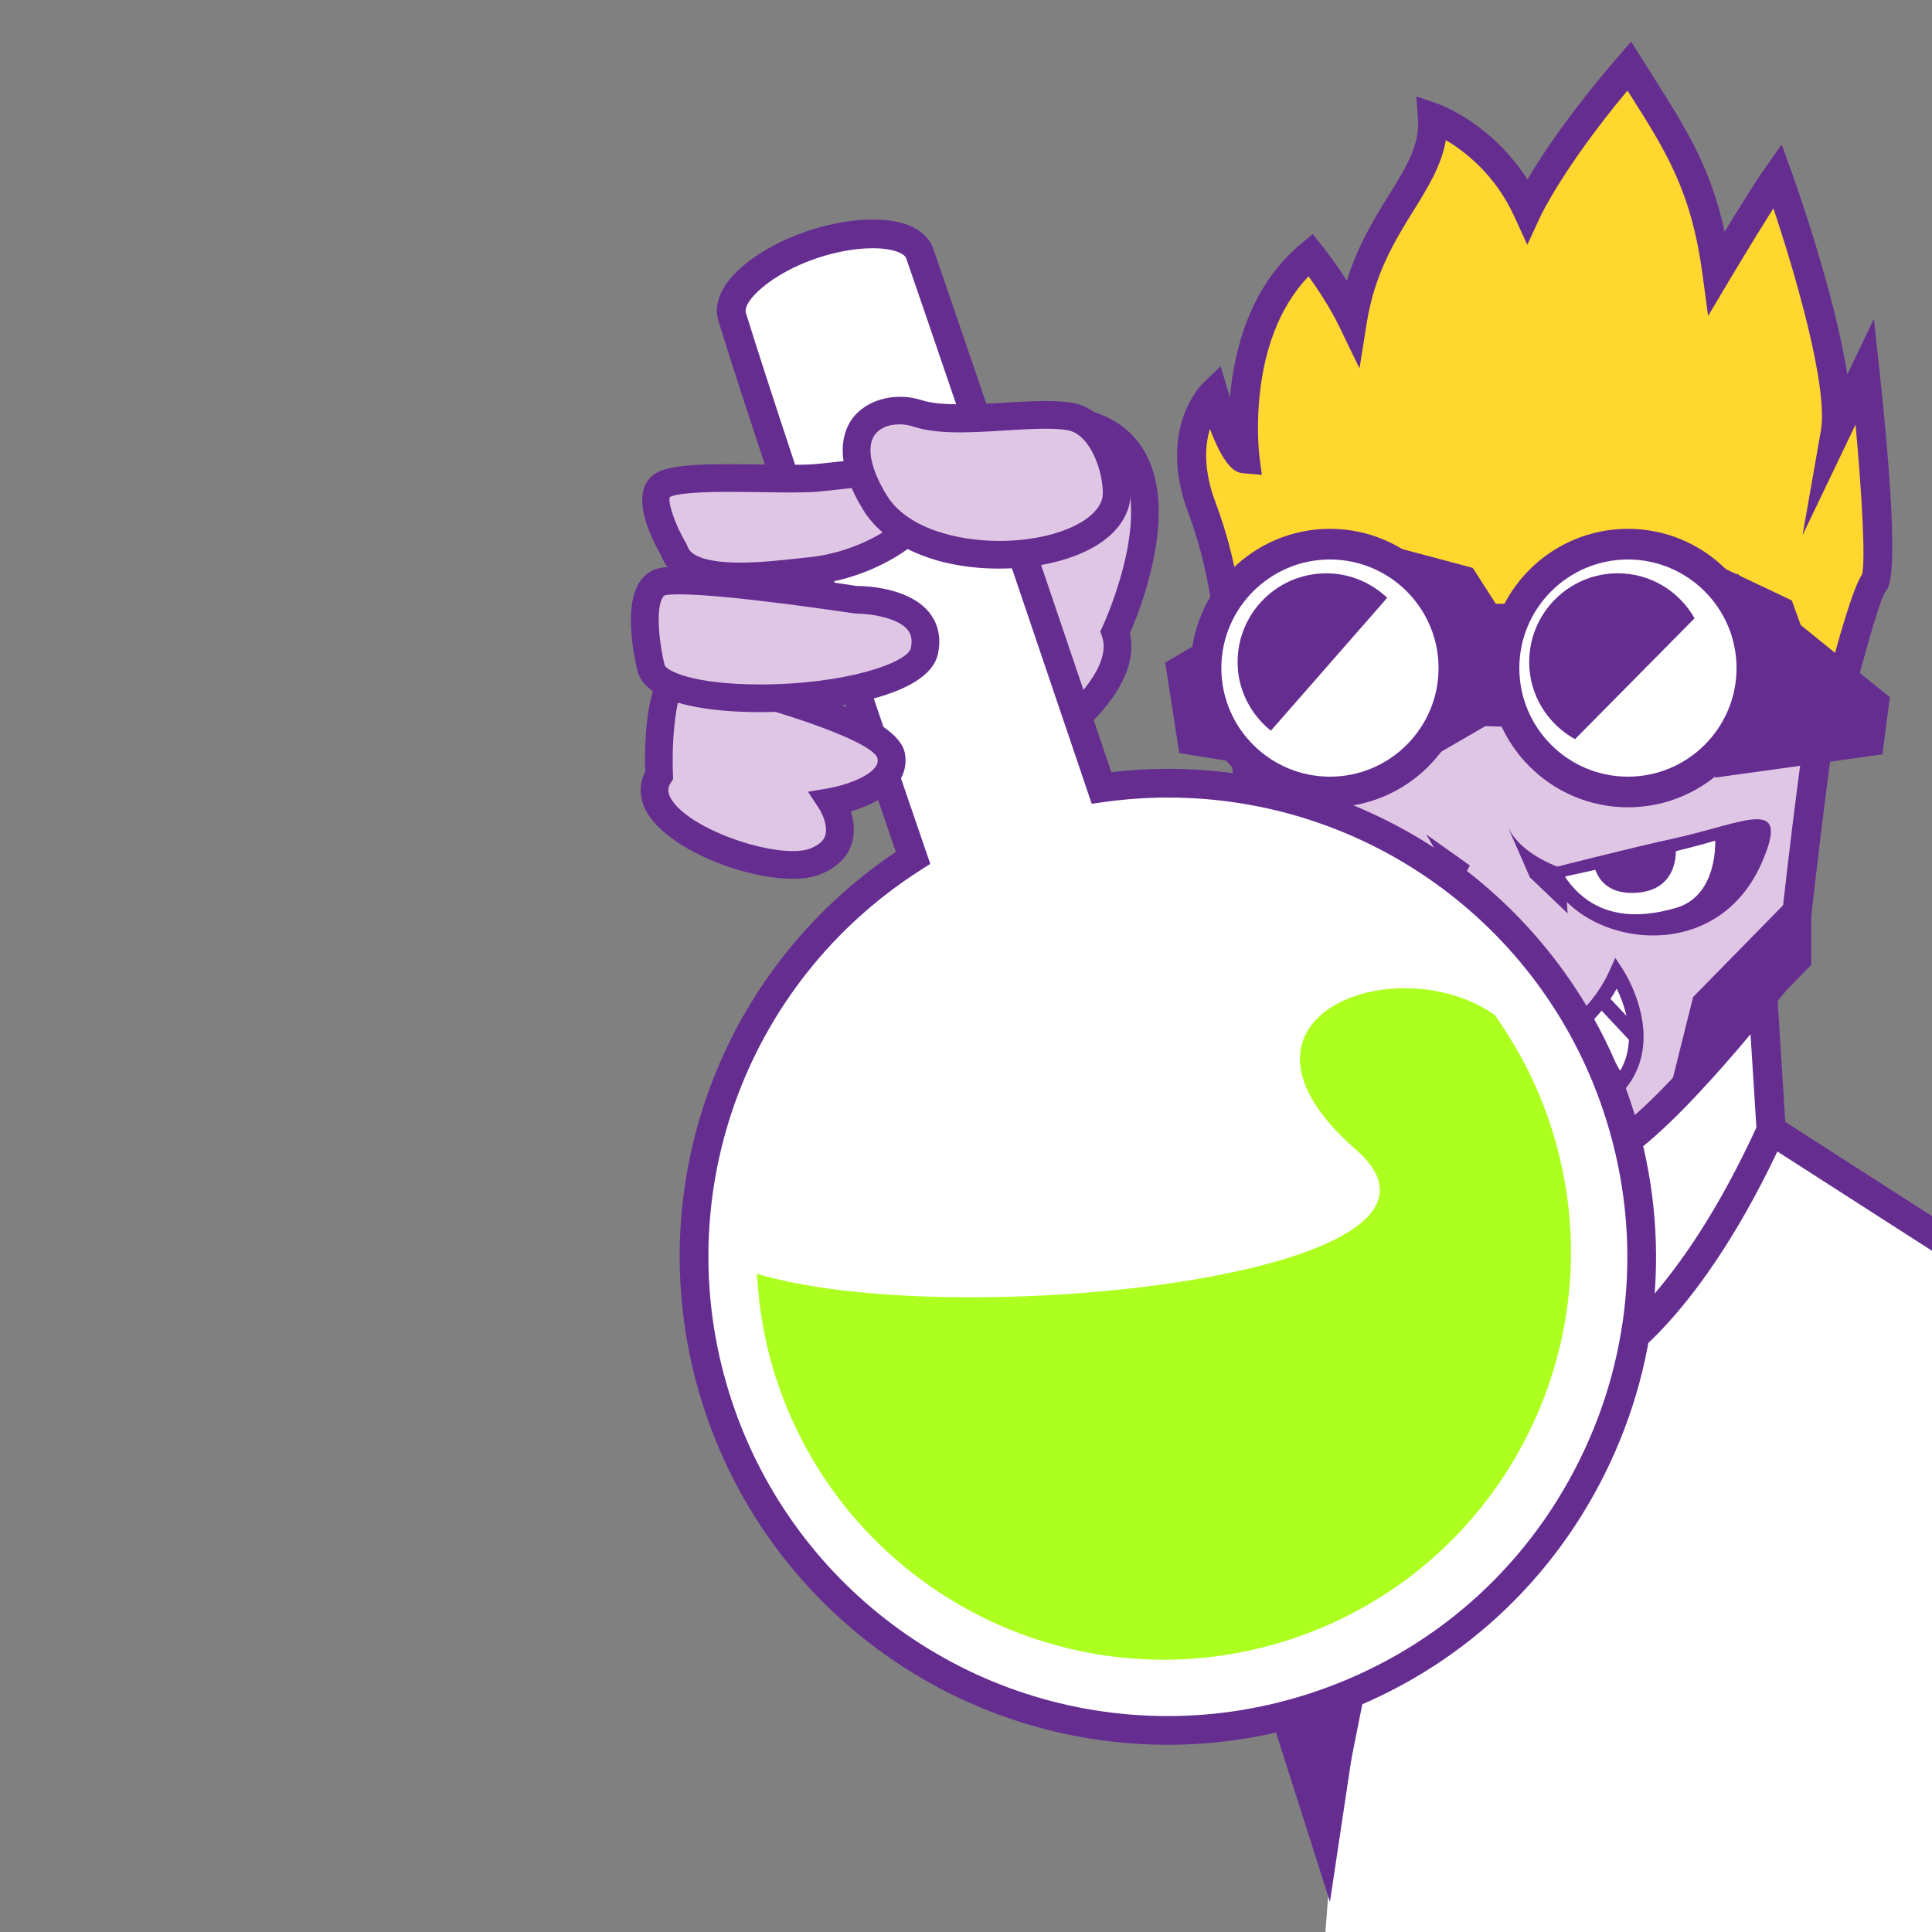 <?xml version="1.0" encoding="utf-8"?>
<!-- Generator: Adobe Illustrator 15.0.2, SVG Export Plug-In . SVG Version: 6.00 Build 0)  -->
<!DOCTYPE svg PUBLIC "-//W3C//DTD SVG 1.1//EN" "http://www.w3.org/Graphics/SVG/1.1/DTD/svg11.dtd">
<svg version="1.1" id="レイヤー_1" xmlns="http://www.w3.org/2000/svg" xmlns:xlink="http://www.w3.org/1999/xlink" x="0px"
	 y="0px" width="64px" height="64px" viewBox="0 0 64 64" style="enable-background:new 0 0 64 64;" xml:space="preserve">
<rect x="0" y="0" width="64" height="64" fill="#808080" stroke="none"/>
<g>
	<g>
		<polygon style="fill:#FFFFFF;" points="57.834,32.417 58.834,37.167 67,43 65.75,66 43.75,66 
			45.417,44.584 		"/>
		<path style="fill:#662D91;" d="M44,34.945l9.678,3.398c0,0-2.377,5.406-7.061,7.573L44.057,63
			l-5.973-18.75L44,39V34.945z"/>
		<path style="fill:#662D91;" d="M44.284,60.679l-0.947-0.189l2.973-14.872l0.178-0.11
			c7.238-4.504,7.356-9.933,7.356-9.987l0.967,0.002
			c0,0.241-0.089,5.911-7.636,10.694L44.284,60.679z"/>
		<g>
			<g>
				<path style="fill:#E0C6E5;" d="M40.693,19.798l0.712,6.523c0,0-0.592,3.835-0.33,4.768
					c0.65,2.31,4.87,4.554,6.2,7.3c1.178,2.43,4.348,0.966,6.439-0.483
					c2.093-1.448,5.642-6.129,5.642-6.129s0.797-7.474,1.2-9.083
					c0.402-1.61-8.693-7.324-8.693-7.324S46.408,16.257,40.693,19.798z"/>
				<path style="fill:#662D91;" d="M49.362,40.171L49.362,40.171
					c-1.151,0-2.023-0.543-2.521-1.57c-0.605-1.251-1.892-2.428-3.135-3.565
					c-1.4-1.282-2.724-2.494-3.096-3.814c-0.269-0.956,0.188-4.126,0.308-4.91
					l-0.737-6.763l0.258-0.161c5.731-3.551,11.121-4.458,11.348-4.495l0.18-0.029
					l0.154,0.097c2.824,1.774,9.345,6.091,8.905,7.851
					c-0.391,1.56-1.181,8.943-1.188,9.018l-0.015,0.133l-0.081,0.107
					c-0.146,0.193-3.62,4.759-5.752,6.234
					C52.983,39.001,51.043,40.171,49.362,40.171z M41.207,20.05l0.686,6.282
					l-0.01,0.063c-0.223,1.443-0.513,3.958-0.343,4.564
					c0.297,1.055,1.522,2.176,2.818,3.363c1.311,1.199,2.665,2.439,3.352,3.856
					c0.339,0.7,0.864,1.026,1.652,1.026c1.418,0,3.163-1.062,4.077-1.696
					c1.836-1.27,4.914-5.219,5.451-5.917c0.113-1.05,0.816-7.492,1.197-9.015
					c0.044-0.755-3.75-3.811-8.323-6.698C50.809,16.062,46.108,17.078,41.207,20.05z"/>
			</g>
			<g>
				<path style="fill:#FFD72E;" d="M40.729,21.482c0,0,0.03-2.153-0.915-4.668
					c-0.945-2.516,0.384-3.785,0.384-3.785s0.631,2.135,1.046,2.17
					c0,0-0.605-4.459,2.172-6.76c0,0,0.845,1.053,1.386,2.172
					c0.545-3.413,2.808-4.605,2.651-6.725c0,0,2.067,0.716,3.145,3.07
					c0,0,0.857-1.859,3.375-4.769c1.479,2.354,2.484,3.693,2.906,6.841
					c0,0,1.405-2.361,2.005-3.209c0,0,2.295,6.351,1.912,8.534l0.984-2.053
					c0,0,0.701,6.546,0.314,6.982c-0.387,0.436-1.524,5.142-1.524,5.142
					L40.729,21.482z"/>
				<path style="fill:#662D91;" d="M60.935,24.967l-20.694-3.069l0.006-0.422
					c0-0.021,0.015-2.1-0.885-4.492c-1.046-2.782,0.438-4.243,0.502-4.304
					l0.572-0.546l0.225,0.759c0.026,0.089,0.055,0.179,0.083,0.268
					c0.137-1.573,0.663-3.685,2.364-5.094l0.377-0.313l0.308,0.383
					c0.023,0.03,0.404,0.507,0.821,1.162c0.37-1.185,0.927-2.082,1.396-2.839
					c0.573-0.923,1.026-1.652,0.961-2.537l-0.054-0.732l0.693,0.24
					c0.081,0.028,1.796,0.641,2.987,2.517c0.488-0.826,1.426-2.245,3.009-4.075
					l0.427-0.494l0.735,1.166c1.072,1.69,1.894,2.985,2.363,5.129
					c0.45-0.739,1.021-1.658,1.356-2.132l0.534-0.755l0.314,0.87
					c0.074,0.205,1.434,3.991,1.857,6.749l0.884-1.845l0.182,1.69
					c0.724,6.758,0.34,7.191,0.195,7.354c-0.213,0.315-0.891,2.761-1.416,4.935
					L60.935,24.967z M41.2,21.063l19.004,2.818
					c0.43-1.748,1.095-4.274,1.479-4.855c0.119-0.439-0.002-2.626-0.215-4.961
					l-1.756,3.662l0.606-3.458c0.253-1.445-0.856-5.225-1.572-7.368
					c-0.641,1.008-1.443,2.355-1.454,2.374l-0.709,1.192l-0.185-1.375
					c-0.37-2.759-1.196-4.061-2.447-6.032l-0.038-0.061
					c-2.11,2.528-2.871,4.142-2.879,4.159L50.594,8.109l-0.437-0.952
					c-0.625-1.366-1.623-2.137-2.261-2.515c-0.144,0.84-0.595,1.567-1.066,2.326
					c-0.604,0.975-1.291,2.08-1.553,3.718l-0.242,1.518l-0.669-1.384
					c-0.311-0.642-0.732-1.27-1.017-1.665c-2.106,2.18-1.633,5.938-1.628,5.978
					l0.08,0.596l-0.6-0.05c-0.2-0.017-0.582-0.049-1.121-1.47
					c-0.164,0.542-0.223,1.35,0.185,2.434
					C40.993,18.58,41.162,20.295,41.2,21.063z"/>
			</g>
			<path style="fill:#662D91;" d="M47.92,28.629c0,0-1.962-0.823-4.061-2.2
				c-2.708-1.777-1.89,0.442-1.778,0.931c0.223,0.978,1.016,2.708,2.793,2.876
				C47.315,30.47,47.92,28.629,47.92,28.629z"/>
			<path style="fill:#662D91;" d="M51.216,28.804c0,0,2.618-0.677,4.235-1.03
				c2.357-0.515,3.905-1.453,2.902,0.823
				C56.761,32.208,52.045,31.274,51.216,28.804z"/>
			<path style="fill:#FFFFFF;" d="M47.409,28.817l-4.125-2.011c0,0-0.12,2.183,1.391,2.646
				C46.215,29.925,47.409,28.817,47.409,28.817z"/>
			<path style="fill:#FFFFFF;" d="M51.835,29.036c0,0,3.765-0.804,4.982-1.19
				c0,0,0.1,1.814-1.284,2.225C54.265,30.448,52.796,30.458,51.835,29.036z"/>
			<path style="fill:#662D91;" d="M44.122,27.142l2.283,1.145c0,0-0.487,1.168-1.562,0.686
				C43.421,28.334,44.122,27.142,44.122,27.142z"/>
			<path style="fill:#662D91;" d="M52.787,28.559l2.721-0.555c0,0,0.192,1.421-1.222,1.563
				C52.871,29.708,52.787,28.559,52.787,28.559z"/>
			<g>
				<path style="fill:#FFFFFF;" d="M46.579,35.771c0,0,5.354,0.084,6.97-3.54
					c0,0,2.024,3.062-1.048,4.546C49.691,38.136,50.788,35.644,46.579,35.771z"/>
				<path style="fill:#662D91;" d="M51.138,37.426c-0.533,0-0.879-0.251-1.244-0.516
					c-0.554-0.402-1.242-0.906-3.006-0.906L46.887,36c-0.01,0-0.02,0-0.029,0
					c-0.12,0-0.205,0-0.248,0h-0.034l-0.004-0.477
					c0.094-0.002,0.185-0.001,0.272-0.001c1.191-0.044,5.159-0.417,6.484-3.39
					l0.18-0.402L53.75,32.098c0.041,0.062,1,1.536,0.597,3.002
					c-0.222,0.807-0.808,1.444-1.74,1.896
					C51.999,37.289,51.532,37.426,51.138,37.426z M48.774,35.776
					c0.662,0.205,1.068,0.5,1.402,0.743c0.339,0.245,0.584,0.423,0.961,0.423
					c0.314,0,0.727-0.124,1.258-0.382c0.803-0.387,1.302-0.922,1.485-1.588
					c0.233-0.848-0.087-1.732-0.322-2.222
					C52.489,34.647,50.403,35.444,48.774,35.776z"/>
			</g>
			<polygon style="fill:#662D91;" points="55.875,18.24 59.356,19.89 60.31,22.521 59.673,24.677 
				54.939,26.105 			"/>
			<path style="fill:#662D91;" d="M50.819,37.212c-0.137-0.99-1.247-1.711-1.258-1.719
				l0.26-0.407c0.053,0.034,1.309,0.847,1.477,2.06L50.819,37.212z"/>
			<path style="fill:#662D91;" d="M52.261,36.798c-0.078-0.951-1.416-1.794-1.43-1.803
				l0.255-0.41c0.063,0.039,1.558,0.979,1.655,2.174L52.261,36.798z"/>
			<path style="fill:#662D91;" d="M53.413,36.03c-0.448-0.979-1.337-1.89-1.346-1.899
				l0.344-0.338c0.039,0.039,0.956,0.979,1.441,2.036L53.413,36.03z"/>
			
				<rect x="52.783" y="33.467" transform="matrix(0.685 0.729 -0.729 0.685 41.458 -28.457)" style="fill:#662D91;" width="1.7" height="0.483"/>
			<path style="fill:#662D91;" d="M41.405,31.09c0,0,2.137,1.368,3.239,2.382
				c1.103,1.013,1.57,3.307,1.57,3.307S41.45,32.524,41.405,31.09z"/>
			<polygon style="fill:#662D91;" points="60,29.036 56.086,33.028 55.089,37.021 60,31.958 			"/>
			<polygon style="fill:#662D91;" points="47.247,27.643 47.92,28.792 47.833,30.287 
				48.69,28.669 			"/>
			<path style="fill:#662D91;" d="M49.93,27.346l0.75,1.718l1.249,1.193l-0.094-1.465
				C51.835,28.792,50.369,28.377,49.93,27.346z"/>
			<g>
				<polygon style="fill:#662D91;" points="39.79,21.245 38.599,21.949 39.065,24.948 
					41.077,25.27 				"/>
				<polygon style="fill:#662D91;" points="45.385,17.904 48.787,18.812 49.549,20 50.979,20 
					51.301,24.125 49.207,24.053 46.068,25.869 				"/>
				<polygon style="fill:#662D91;" points="57.539,18.995 62.604,23.097 62.356,24.991 
					56.819,25.758 				"/>
			</g>
			<g>
				<circle style="fill:#FFFFFF;" cx="44.056" cy="22.131" r="4.105"/>
				<path style="fill:#662D91;" d="M44.056,26.743c-2.543,0-4.612-2.069-4.612-4.612
					s2.069-4.613,4.612-4.613c2.544,0,4.613,2.069,4.613,4.613
					S46.6,26.743,44.056,26.743z M44.056,18.534c-1.983,0-3.597,1.614-3.597,3.597
					s1.613,3.597,3.597,3.597s3.598-1.613,3.598-3.597
					S46.039,18.534,44.056,18.534z"/>
			</g>
			<g>
				<circle style="fill:#FFFFFF;" cx="53.927" cy="22.131" r="4.105"/>
				<path style="fill:#662D91;" d="M53.927,26.743c-2.543,0-4.612-2.069-4.612-4.612
					s2.069-4.613,4.612-4.613c2.544,0,4.613,2.069,4.613,4.613
					S56.471,26.743,53.927,26.743z M53.927,18.534c-1.983,0-3.597,1.614-3.597,3.597
					s1.613,3.597,3.597,3.597s3.598-1.613,3.598-3.597
					S55.91,18.534,53.927,18.534z"/>
			</g>
			<path style="fill:#662D91;" d="M42.099,24.206l3.854-4.403
				c-0.527-0.5-1.234-0.811-2.018-0.811c-1.623,0-2.938,1.315-2.938,2.938
				C40.997,22.853,41.432,23.667,42.099,24.206z"/>
			<path style="fill:#662D91;" d="M52.174,24.486l3.961-4.005
				c-0.505-0.886-1.447-1.49-2.54-1.49c-1.624,0-2.938,1.315-2.938,2.938
				C50.656,23.034,51.272,23.984,52.174,24.486z"/>
		</g>
		<polygon style="fill:#662D91;" points="68.24,44.156 58.206,37.714 57.907,32.968 58.872,32.907 
			59.14,37.165 68.762,43.344 		"/>
		<path style="fill:#662D91;" d="M53.485,45.376l-0.471-0.844L53.25,44.954l-0.237-0.421
			c0.025-0.015,2.595-1.532,5.221-7.294l0.879,0.4
			C56.334,43.736,53.6,45.312,53.485,45.376z"/>
	</g>
	<g>
		<g>
			<path style="fill:#E0C6E5;" d="M35.058,24.283c0,0,2.413-1.777,1.885-3.34
				c0,0,2.734-5.788-0.917-6.881C32.372,12.968,30.802,23.202,35.058,24.283z"/>
			<path style="fill:#662D91;" d="M35.155,24.782l-0.211-0.054
				c-2.429-0.617-3.168-3.679-2.823-6.438c0.297-2.374,1.453-4.769,3.366-4.769
				c0.221,0,0.446,0.034,0.67,0.101c0.904,0.271,1.544,0.816,1.902,1.621
				c0.893,2.001-0.311,5.007-0.63,5.737c0.408,1.765-1.834,3.478-2.1,3.673
				L35.155,24.782z M35.487,14.439c-1.286,0-2.209,1.995-2.455,3.965
				c-0.275,2.196,0.222,4.755,1.931,5.371c0.666-0.542,1.857-1.758,1.545-2.685
				l-0.06-0.175l0.079-0.167c0.015-0.033,1.522-3.274,0.693-5.132
				c-0.248-0.556-0.683-0.92-1.327-1.113
				C35.756,14.46,35.619,14.439,35.487,14.439z"/>
		</g>
		<g>
			<path style="fill:#FFFFFF;" d="M36.487,26.1c0,0-4.409-13.033-6.018-17.695
				c-0.273-0.793-1.976-0.838-3.563-0.303s-2.9,1.598-2.652,2.399
				c1.491,4.828,5.991,17.916,5.991,17.916
				c-5.939,3.788-8.781,11.249-6.429,18.224
				c2.769,8.211,11.67,12.624,19.882,9.854c8.21-2.77,12.622-11.672,9.853-19.882
				C51.097,29.335,43.826,25.055,36.487,26.1z"/>
			<path style="fill:#662D91;" d="M38.683,57.798c-6.941,0-13.097-4.423-15.316-11.005
				c-2.338-6.934,0.256-14.513,6.309-18.572
				c-0.726-2.117-4.536-13.242-5.875-17.58c-0.367-1.186,1.209-2.401,2.955-2.99
				c0.727-0.245,1.493-0.379,2.157-0.379c1.077,0,1.79,0.347,2.007,0.979
				c1.449,4.196,5.166,15.176,5.894,17.328c0.623-0.073,1.253-0.11,1.877-0.11
				c6.941,0,13.095,4.417,15.312,10.992c1.38,4.092,1.084,8.476-0.833,12.345
				c-1.918,3.869-5.227,6.76-9.317,8.14
				C42.174,57.511,40.436,57.798,38.683,57.798z M28.911,8.223
				c-0.563,0-1.221,0.117-1.853,0.33c-1.528,0.515-2.464,1.437-2.35,1.808
				c1.472,4.765,5.942,17.771,5.987,17.901l0.122,0.354l-0.315,0.202
				c-5.908,3.768-8.472,11.035-6.234,17.671
				c2.089,6.196,7.882,10.358,14.416,10.358c1.649,0,3.285-0.27,4.863-0.802
				c3.851-1.299,6.965-4.02,8.77-7.662c1.806-3.642,2.084-7.768,0.785-11.617
				c-2.087-6.188-7.878-10.346-14.411-10.346c-0.711,0-1.43,0.051-2.135,0.151
				l-0.392,0.056l-0.126-0.374c0,0-4.408-13.031-6.017-17.692
				C29.964,8.397,29.593,8.223,28.911,8.223z"/>
		</g>
		<g>
			<g>
				<path style="fill:#E0C6E5;" d="M22.335,18.234c0,0-0.988-1.644-0.437-2.12
					c0.551-0.475,3.846-0.179,5.143-0.283s4.616-0.73,3.879,0.724
					c-0.736,1.454-2.693,2.22-4.046,2.359
					C25.52,19.054,22.713,19.477,22.335,18.234z"/>
				<path style="fill:#662D91;" d="M24.518,19.557c-0.55,0-2.205,0-2.603-1.131
					c-0.302-0.512-1.076-2.003-0.316-2.659C21.93,15.481,22.618,15.375,24.137,15.375
					c0.363,0,0.739,0.006,1.103,0.012c0.688,0.01,1.339,0.022,1.764-0.013
					c0.193-0.016,0.432-0.043,0.695-0.073c0.589-0.067,1.322-0.151,1.956-0.151
					c0.627,0,1.388,0.066,1.704,0.58c0.124,0.202,0.219,0.544-0.029,1.034
					c-0.791,1.562-2.84,2.447-4.409,2.608l-0.357,0.039
					C25.971,19.476,25.232,19.557,24.518,19.557z M24.137,16.293
					c-1.52,0-1.867,0.122-1.946,0.174c-0.074,0.142,0.14,0.866,0.538,1.53
					l0.046,0.103c0.105,0.346,0.724,0.537,1.743,0.537
					c0.665,0,1.375-0.078,1.946-0.141l0.363-0.039
					c1.371-0.141,3.077-0.911,3.684-2.11c0.049-0.097,0.055-0.146,0.056-0.16
					c-0.036,0.008-0.19-0.121-0.912-0.12c-0.582,0-1.286,0.081-1.852,0.145
					c-0.275,0.032-0.524,0.06-0.725,0.076c-0.448,0.037-1.125,0.027-1.853,0.016
					C24.867,16.299,24.496,16.293,24.137,16.293z"/>
			</g>
			<g>
				<path style="fill:#E0C6E5;" d="M21.834,25.683c0,0-0.151-3.521,0.898-3.32
					c1.05,0.202,6.56,1.502,6.788,2.667c0.229,1.164-1.984,1.534-1.984,1.534
					s0.935,1.431-0.565,1.986C25.471,29.104,20.771,27.317,21.834,25.683z"/>
				<path style="fill:#662D91;" d="M26.264,29.111c-1.649,0-4.183-1-4.856-2.241
					c-0.235-0.434-0.247-0.891-0.036-1.302c-0.02-0.666-0.023-2.701,0.634-3.387
					c0.179-0.187,0.401-0.286,0.643-0.286l0.171,0.016
					c0.068,0.013,6.82,1.332,7.152,3.029c0.068,0.347-0.004,0.686-0.208,0.979
					c-0.357,0.517-1.07,0.809-1.58,0.96c0.097,0.305,0.154,0.697,0.025,1.089
					c-0.105,0.317-0.377,0.75-1.078,1.01
					C26.894,29.067,26.603,29.111,26.264,29.111z M22.646,22.813
					c-0.22,0.161-0.408,1.55-0.353,2.85l0.006,0.146l-0.08,0.124
					c-0.105,0.162-0.107,0.311-0.005,0.499c0.483,0.891,2.727,1.761,4.049,1.761
					c0.287,0,0.457-0.041,0.548-0.075c0.433-0.161,0.501-0.368,0.524-0.437
					c0.106-0.323-0.119-0.767-0.185-0.868l-0.383-0.586l0.691-0.117
					c0.462-0.079,1.292-0.342,1.549-0.713c0.063-0.092,0.081-0.175,0.061-0.28
					C28.875,24.492,25.043,23.274,22.646,22.813z"/>
			</g>
			<g>
				<path style="fill:#E0C6E5;" d="M36.956,16.636c0.169-0.623-0.261-2.585-1.482-2.833
					c-1.221-0.248-3.756,0.325-5.056-0.104c-1.299-0.428-2.962,0.478-1.427,2.958
					C30.526,19.139,36.381,18.761,36.956,16.636z"/>
				<path style="fill:#662D91;" d="M33.109,18.836c0,0,0,0-0.001,0
					c-2.072,0-3.758-0.724-4.508-1.937c-0.899-1.454-0.75-2.367-0.465-2.877
					c0.419-0.752,1.474-1.072,2.427-0.758c0.536,0.177,1.64,0.145,2.701,0.077
					c0.919-0.06,1.779-0.093,2.303,0.012c0.524,0.106,0.983,0.456,1.325,1.009
					c0.497,0.805,0.65,1.869,0.509,2.394
					C37.01,18.193,34.964,18.836,33.109,18.836z M29.788,14.057
					c-0.389,0-0.708,0.154-0.851,0.413c-0.229,0.411-0.067,1.121,0.444,1.947
					c0.685,1.107,2.375,1.502,3.727,1.502h0.001c1.724,0,3.188-0.603,3.403-1.403
					c0.065-0.24-0.019-1.047-0.403-1.671c-0.208-0.337-0.453-0.536-0.727-0.591
					c-0.425-0.086-1.234-0.049-2.061,0.003c-0.509,0.033-1.032,0.066-1.519,0.066
					c-0.655,0-1.141-0.06-1.529-0.188C30.117,14.084,29.949,14.057,29.788,14.057z"/>
			</g>
			<g>
				<path style="fill:#E0C6E5;" d="M21.572,22.145c0,0-0.665-2.64,0.366-2.875
					c1.031-0.234,6.39,0.596,6.39,0.596s2.66-0.032,2.296,1.695
					C30.259,23.286,22.112,23.748,21.572,22.145z"/>
				<path style="fill:#662D91;" d="M25.174,23.59c-1.344,0-3.656-0.168-4.038-1.298
					c-0.096-0.375-0.497-2.117,0.031-2.978c0.158-0.258,0.389-0.428,0.667-0.492
					C21.993,18.787,22.21,18.769,22.5,18.769c1.727,0,5.728,0.617,5.897,0.644
					c0.235-0.004,1.705,0.037,2.383,0.874c0.21,0.259,0.431,0.707,0.292,1.369
					C30.749,23.186,27.073,23.59,25.174,23.59z M22.5,19.688
					c-0.285,0-0.411,0.019-0.461,0.03c-0.018,0.004-0.049,0.011-0.088,0.076
					c-0.243,0.397-0.107,1.548,0.066,2.239c0.064,0.186,0.936,0.64,3.157,0.64
					c2.853,0,4.898-0.726,5-1.206c0.07-0.335-0.027-0.503-0.106-0.602
					c-0.321-0.396-1.211-0.54-1.73-0.54C28.216,20.313,24.156,19.688,22.5,19.688z"/>
			</g>
		</g>
		<path style="fill:#ADFF1F;" d="M44.917,38.084C49.691,42.25,31.583,44.167,25.075,42.195
			c0.065,1.197,0.276,2.406,0.679,3.6c2.381,7.062,10.038,10.856,17.1,8.476
			c7.062-2.382,10.857-10.038,8.476-17.101c-0.439-1.303-1.062-2.492-1.823-3.555
			C46.215,31.331,39.931,33.732,44.917,38.084z"/>
	</g>
</g>
</svg>
